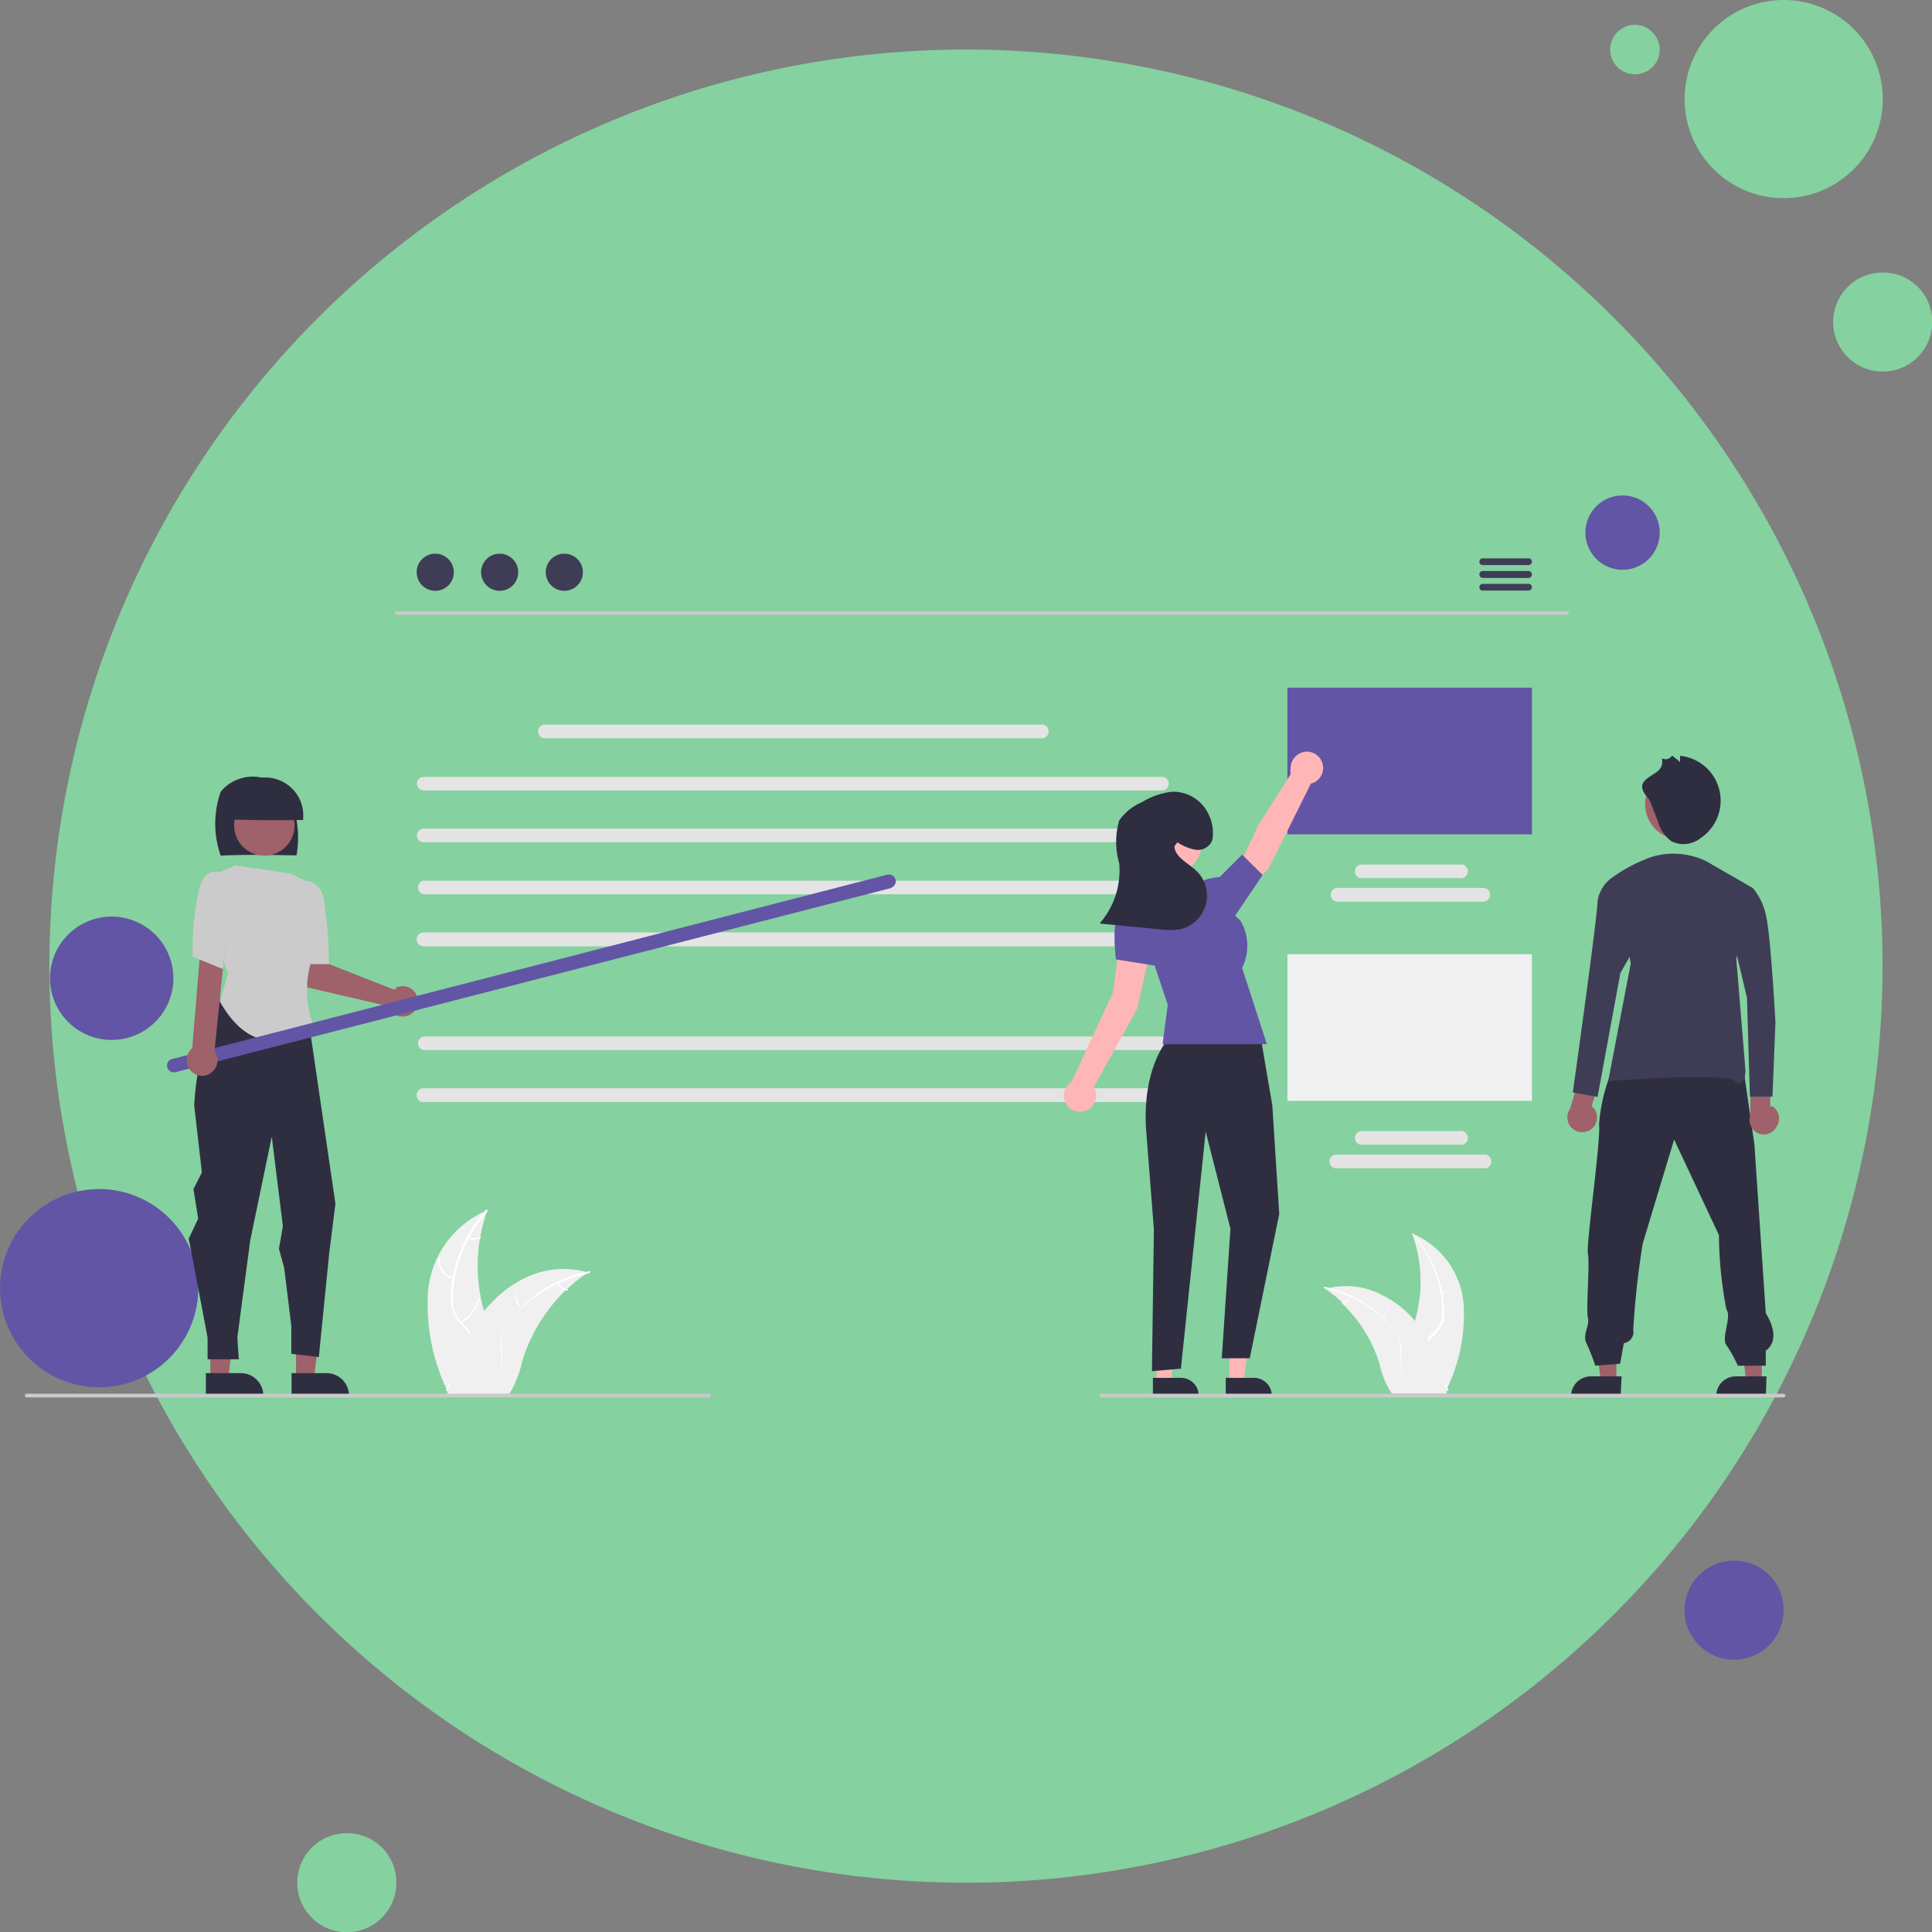 <svg id="Layer_1" data-name="Layer 1" xmlns="http://www.w3.org/2000/svg" viewBox="0 0 77.99 78"><rect x="0" y="0" width="77.99" height="78" fill="#808080" stroke="none"/><defs><style>.cls-1{fill:#85d1a0;}.cls-2{fill:#6255a5;}.cls-3{fill:#f0f0f0;}.cls-4{fill:#fff;}.cls-5{fill:#cacaca;}.cls-6{fill:#3f3d56;}.cls-7{fill:#e4e4e4;}.cls-8{fill:#ffb6b6;}.cls-9{fill:#2f2e41;}.cls-10{fill:#9f616a;}.cls-11{fill:#a0616a;}.cls-12{fill:#cbcbcb;}</style></defs><title>in blog</title><path class="cls-1" d="M66,1a1,1,0,0,0,0,2,1,1,0,0,0,1-1,1,1,0,0,0-.3-.7A1,1,0,0,0,66,1Z" transform="translate(0 0)"/><path class="cls-1" d="M39,2A37,37,0,1,0,65.16,12.84,37,37,0,0,0,39,2Z" transform="translate(0 0)"/><path class="cls-1" d="M72,0a4,4,0,1,0,2.83,1.17A4,4,0,0,0,72,0Z" transform="translate(0 0)"/><path class="cls-1" d="M76,11a2,2,0,1,0,2,2,2,2,0,0,0-.58-1.42A2,2,0,0,0,76,11Z" transform="translate(0 0)"/><path class="cls-2" d="M70,63a2,2,0,1,0,2,2,2,2,0,0,0-.58-1.42A2,2,0,0,0,70,63ZM4,48a4,4,0,1,0,2.83,1.17A4,4,0,0,0,4,48Z" transform="translate(0 0)"/><path class="cls-1" d="M14,74a2,2,0,1,0,2,2,2,2,0,0,0-.58-1.42A2,2,0,0,0,14,74Z" transform="translate(0 0)"/><path class="cls-2" d="M4.5,37a2.49,2.49,0,1,0,1.77.73A2.51,2.51,0,0,0,4.5,37Zm61-17a1.5,1.5,0,1,0,1.06.44A1.5,1.5,0,0,0,65.5,20Z" transform="translate(0 0)"/><path class="cls-3" d="M17.28,52.11a3.93,3.93,0,0,1,2.4-3.26,6.57,6.57,0,0,0,0,4.5A2.68,2.68,0,0,1,20,55.08a1.52,1.52,0,0,1-.75.79,4,4,0,0,1-1.07.32l-.07.06A8.07,8.07,0,0,1,17.28,52.11Z" transform="translate(0 0)"/><path class="cls-4" d="M19.7,48.87A5.59,5.59,0,0,0,18.3,52a2.43,2.43,0,0,0,0,.76,1.44,1.44,0,0,0,.35.64,3.18,3.18,0,0,1,.44.53.83.83,0,0,1,0,.69,2,2,0,0,1-.49.73,2.1,2.1,0,0,0-.54.81s-.07,0-.06,0c.16-.55.7-.87,1-1.37a.89.89,0,0,0,.06-.76,2.53,2.53,0,0,0-.44-.55,1.46,1.46,0,0,1-.36-.61,2.38,2.38,0,0,1-.06-.75,5.64,5.64,0,0,1,1.43-3.3s.06,0,0,0Z" transform="translate(0 0)"/><path class="cls-4" d="M18.32,51.65a.84.84,0,0,1-.64-.88s.07,0,.06,0a.78.78,0,0,0,.6.82S18.36,51.66,18.32,51.65Z" transform="translate(0 0)"/><path class="cls-4" d="M18.59,53.35a1.63,1.63,0,0,0,.72-.93s.07,0,.06,0a1.67,1.67,0,0,1-.76,1s-.06,0,0-.06Z" transform="translate(0 0)"/><path class="cls-4" d="M18.93,49.93a.5.5,0,0,0,.46,0s.06,0,0,.05a.55.55,0,0,1-.5,0,.05.05,0,0,1,0,0s0,0,0,0Z" transform="translate(0 0)"/><path class="cls-3" d="M23.79,51.37l-.06,0a6.92,6.92,0,0,0-.8.63l-.06.05a6.67,6.67,0,0,0-1.44,2,5.89,5.89,0,0,0-.35.91,4.35,4.35,0,0,1-.49,1.26l-.09.11H18.07v-.08h0v0c0-.09,0-.19.07-.28h0a9.12,9.12,0,0,1,.8-2.09l0-.06a5.68,5.68,0,0,1,.55-.83,3.52,3.52,0,0,1,.36-.41A4.47,4.47,0,0,1,21,51.69a3.55,3.55,0,0,1,2.68-.34Z" transform="translate(0 0)"/><path class="cls-4" d="M23.79,51.4a5.66,5.66,0,0,0-3,1.68,2.65,2.65,0,0,0-.43.62,1.38,1.38,0,0,0-.11.72,2.74,2.74,0,0,1,0,.7.84.84,0,0,1-.38.57,2.06,2.06,0,0,1-.83.29,2.16,2.16,0,0,0-.92.32s-.07,0,0,0c.47-.35,1.09-.27,1.6-.52a.84.84,0,0,0,.5-.57,2.35,2.35,0,0,0,0-.7,1.56,1.56,0,0,1,.08-.71,2.21,2.21,0,0,1,.41-.63A5.47,5.47,0,0,1,22,52a5.85,5.85,0,0,1,1.81-.69s0,0,0,.06Z" transform="translate(0 0)"/><path class="cls-4" d="M21,52.79a.82.82,0,0,1,0-1.09s.07,0,0,0a.77.77,0,0,0,0,1s0,.07-.05,0Z" transform="translate(0 0)"/><path class="cls-4" d="M20.2,54.31A1.64,1.64,0,0,0,21.34,54s.07,0,0,0a1.69,1.69,0,0,1-1.19.32s0-.07,0-.06Z" transform="translate(0 0)"/><path class="cls-4" d="M22.54,51.78a.49.49,0,0,0,.38.26s0,.06,0,.06a.53.53,0,0,1-.42-.28s0,0,0,0Z" transform="translate(0 0)"/><path class="cls-3" d="M59.08,52.61A3.39,3.39,0,0,0,57,49.79a5.66,5.66,0,0,1,0,3.89,2.3,2.3,0,0,0-.26,1.5,1.31,1.31,0,0,0,.65.68,3.94,3.94,0,0,0,.92.28l.06,0A6.86,6.86,0,0,0,59.08,52.61Z" transform="translate(0 0)"/><path class="cls-4" d="M57,49.81a4.81,4.81,0,0,1,1.2,2.73,2.09,2.09,0,0,1,0,.66,1.19,1.19,0,0,1-.3.55,2.39,2.39,0,0,0-.38.46.74.74,0,0,0,0,.6,2,2,0,0,0,.42.63,1.84,1.84,0,0,1,.47.7s.06,0,.06,0c-.14-.48-.61-.75-.84-1.19a.78.78,0,0,1-.05-.65,2,2,0,0,1,.39-.47,1.39,1.39,0,0,0,.31-.54,2,2,0,0,0,0-.65,4.76,4.76,0,0,0-.35-1.43A5,5,0,0,0,57,49.77s-.06,0,0,0Z" transform="translate(0 0)"/><path class="cls-4" d="M58.18,52.21a.71.71,0,0,0,.55-.76,0,0,0,0,0,0,0,.66.66,0,0,1-.52.71s0,.06,0,.05Z" transform="translate(0 0)"/><path class="cls-4" d="M58,53.69a1.45,1.45,0,0,1-.63-.81s-.06,0,0,0a1.44,1.44,0,0,0,.66.83s0,0,0,0Z" transform="translate(0 0)"/><path class="cls-4" d="M57.65,50.72a.41.41,0,0,1-.39,0s0,0,0,0a.47.47,0,0,0,.43,0s0,0,0,0,0,0,0,0Z" transform="translate(0 0)"/><path class="cls-3" d="M53.45,52l0,0a5.22,5.22,0,0,1,.7.54s0,0,0,.05a5.82,5.82,0,0,1,1.24,1.7,5.24,5.24,0,0,1,.3.78,3.76,3.76,0,0,0,.43,1.09l.07.09H58.4v-.07h0l-.06-.25h0a8.17,8.17,0,0,0-.69-1.8l0,0a5,5,0,0,0-.47-.73c-.1-.12-.2-.24-.31-.35a3.85,3.85,0,0,0-1-.73,3.1,3.1,0,0,0-2.32-.3Z" transform="translate(0 0)"/><path class="cls-4" d="M53.45,52a4.93,4.93,0,0,1,2.61,1.45,2,2,0,0,1,.37.54,1.2,1.2,0,0,1,.1.62,2.42,2.42,0,0,0,0,.6.73.73,0,0,0,.33.5,2.06,2.06,0,0,0,.72.25,1.86,1.86,0,0,1,.79.27s.06,0,0,0c-.4-.3-.94-.24-1.37-.45a.74.74,0,0,1-.44-.49,2.08,2.08,0,0,1,0-.61,1.26,1.26,0,0,0-.07-.61,2,2,0,0,0-.35-.55A4.65,4.65,0,0,0,55,52.55a4.88,4.88,0,0,0-1.56-.61,0,0,0,0,0,0,.06Z" transform="translate(0 0)"/><path class="cls-4" d="M55.85,53.2a.71.71,0,0,0,0-.94,0,0,0,1,0,0,0,.67.67,0,0,1,0,.88S55.83,53.22,55.85,53.2Z" transform="translate(0 0)"/><path class="cls-4" d="M56.55,54.51a1.38,1.38,0,0,1-1-.27s-.06,0,0,0a1.43,1.43,0,0,0,1,.27s0-.05,0-.05Z" transform="translate(0 0)"/><path class="cls-4" d="M54.53,52.33a.43.43,0,0,1-.32.22s0,.05,0,.05a.47.47,0,0,0,.35-.24,0,0,0,0,0,0,0S54.54,52.32,54.53,52.33Z" transform="translate(0 0)"/><path class="cls-5" d="M63.27,24.82H16a.07.07,0,0,1,0-.14H63.27a.07.07,0,0,1,0,.14Z" transform="translate(0 0)"/><circle class="cls-6" cx="17.57" cy="23.1" r="0.75"/><circle class="cls-6" cx="20.17" cy="23.1" r="0.75"/><circle class="cls-6" cx="22.78" cy="23.1" r="0.75"/><path class="cls-6" d="M61.7,22.81H59.85a.13.13,0,0,1-.13-.14.13.13,0,0,1,.13-.13H61.7a.13.13,0,0,1,.14.13.14.14,0,0,1-.14.14Z" transform="translate(0 0)"/><path class="cls-6" d="M61.7,23.33H59.85a.14.14,0,0,1-.13-.14.13.13,0,0,1,.13-.14H61.7a.14.14,0,0,1,.14.14.14.14,0,0,1-.14.14Z" transform="translate(0 0)"/><path class="cls-6" d="M61.7,23.84H59.85a.13.13,0,0,1-.13-.14.13.13,0,0,1,.13-.13H61.7a.13.13,0,0,1,.14.13.14.14,0,0,1-.14.14Z" transform="translate(0 0)"/><rect class="cls-2" x="51.97" y="27.76" width="9.87" height="5.92"/><path class="cls-7" d="M59.87,36.4H54a.28.28,0,0,1,0-.56h5.87a.28.28,0,0,1,0,.56Z" transform="translate(0 0)"/><path class="cls-7" d="M58.92,35.45h-4a.28.28,0,0,1,0-.55h4a.28.28,0,1,1,0,.55Z" transform="translate(0 0)"/><rect class="cls-3" x="51.97" y="38.52" width="9.87" height="5.92"/><path class="cls-7" d="M59.87,47.16H54a.28.28,0,1,1,0-.55h5.87a.28.28,0,1,1,0,.55Z" transform="translate(0 0)"/><path class="cls-7" d="M58.92,46.21h-4a.28.28,0,0,1,0-.55h4a.28.28,0,1,1,0,.55Z" transform="translate(0 0)"/><path class="cls-7" d="M46.91,31.91H17.1a.28.28,0,0,1-.27-.28.27.27,0,0,1,.27-.27H46.91a.27.27,0,0,1,.27.27A.28.28,0,0,1,46.91,31.91Z" transform="translate(0 0)"/><path class="cls-7" d="M46.91,34H17.1a.27.27,0,0,1-.27-.27.28.28,0,0,1,.27-.28H46.91a.28.28,0,0,1,.27.28A.27.27,0,0,1,46.91,34Z" transform="translate(0 0)"/><path class="cls-7" d="M46.91,36.1H17.1a.28.28,0,0,1,0-.55H46.91a.28.28,0,0,1,0,.55Z" transform="translate(0 0)"/><path class="cls-7" d="M46.91,38.2H17.1a.28.28,0,0,1,0-.56H46.91a.28.28,0,0,1,0,.56Z" transform="translate(0 0)"/><path class="cls-7" d="M46.91,42.39H17.1a.28.28,0,0,1,0-.55H46.91a.28.28,0,0,1,0,.55Z" transform="translate(0 0)"/><path class="cls-7" d="M46.91,44.49H17.1a.28.28,0,0,1,0-.56H46.91a.28.28,0,0,1,0,.56Z" transform="translate(0 0)"/><path class="cls-7" d="M42,29.8H22a.27.27,0,0,1-.28-.27.28.28,0,0,1,.28-.28H42a.28.28,0,1,1,0,.55Z" transform="translate(0 0)"/><polygon class="cls-8" points="49.63 55.8 50.2 55.8 50.48 53.58 49.63 53.58 49.63 55.8"/><path class="cls-9" d="M49.48,55.62h1.14a.72.72,0,0,1,.72.72v0H49.48Z" transform="translate(0 0)"/><polygon class="cls-8" points="46.68 55.8 47.26 55.8 47.53 53.58 46.68 53.58 46.68 55.8"/><path class="cls-9" d="M46.54,55.62h1.13a.72.72,0,0,1,.72.72v0H46.54Z" transform="translate(0 0)"/><path class="cls-8" d="M53.41,31a.66.66,0,0,0-.65-.66.67.67,0,0,0-.66.66.74.74,0,0,0,0,.25l-1.32,2.09L50,35l.68.61.53-.55,1.71-3.43A.64.64,0,0,0,53.41,31Z" transform="translate(0 0)"/><path class="cls-8" d="M46.54,37.91l-1.3-.2-.31,2.35-1.68,3.62a.65.65,0,1,0,.9.21l1.76-3.18Z" transform="translate(0 0)"/><path class="cls-9" d="M47.26,41.82s-1.14,1.06-1,3.71l.32,4.1-.08,5.72,1.17-.1,1-9.57,1,3.92-.35,5.23,1.13,0L51.64,49l-.28-4.38-.47-2.75Z" transform="translate(0 0)"/><path class="cls-2" d="M48.48,35.64l-2.73.77,1.39,4.15-.21,1.59,4.21,0-1-3.08a2,2,0,0,0-.07-1.91Z" transform="translate(0 0)"/><path class="cls-2" d="M48.15,36.3l.33-.66s0-.16.76-.24l.9-.9.83.82-1.4,2.07Z" transform="translate(0 0)"/><path class="cls-2" d="M46.84,37s-1-1.09-1.52-.54-.27,2.27-.27,2.27l1.7.27Z" transform="translate(0 0)"/><path id="a1b14455-bb06-4eca-a63d-5bd2b70c7569-681" class="cls-8" d="M47.34,32.76a1.28,1.28,0,0,1,0,2.55A1.28,1.28,0,0,1,47.34,32.76Z" transform="translate(0 0)"/><path class="cls-9" d="M47.53,34a1.9,1.9,0,0,0,.72.3.63.63,0,0,0,.66-.32.8.8,0,0,0,.05-.26,1.73,1.73,0,0,0-.44-1.25,1.58,1.58,0,0,0-1.21-.51,3,3,0,0,0-1.21.42,2.11,2.11,0,0,0-.92.74,3.08,3.08,0,0,0,0,1.73,3.26,3.26,0,0,1-.79,2.43l2.38.23a2.82,2.82,0,0,0,.87,0,1.39,1.39,0,0,0,1.05-1.66,1.37,1.37,0,0,0-.39-.69c-.34-.33-.88-.56-.89-1" transform="translate(0 0)"/><polygon class="cls-10" points="65.25 55.75 64.62 55.75 64.32 53.32 65.25 53.32 65.25 55.75"/><path class="cls-9" d="M65.42,56.36h-2v0a.8.8,0,0,1,.79-.8h1.25Z" transform="translate(0 0)"/><polygon class="cls-10" points="71.12 55.75 70.49 55.75 70.19 53.32 71.12 53.32 71.12 55.75"/><path class="cls-9" d="M71.28,56.36h-2v0a.79.79,0,0,1,.79-.8h1.24Z" transform="translate(0 0)"/><path class="cls-9" d="M65,43.4a6.76,6.76,0,0,0-.45,2c.08.61-.53,4.84-.45,5.22s-.08,2.27,0,2.58-.22.66-.07,1a9.15,9.15,0,0,1,.37.93l1-.08.15-.83a.45.45,0,0,0,.38-.53,34.21,34.21,0,0,1,.38-3.48L67.58,46l1.81,3.86a16.33,16.33,0,0,0,.3,3c.23.3-.22,1.13,0,1.44a4.93,4.93,0,0,1,.46.83h1.13v-.61s.69-.38,0-1.51l-.46-6.82-.45-3.1Z" transform="translate(0 0)"/><circle class="cls-11" cx="67.82" cy="32.47" r="1.41"/><path class="cls-9" d="M66.62,32.37l.3.77a1.52,1.52,0,0,0,.55.82,1.11,1.11,0,0,0,1.17-.12,1.82,1.82,0,0,0-.82-3.33v.25l-.32-.26a.32.32,0,0,1-.42.11l0,0a.48.48,0,0,1-.15.51c-.17.16-.66.35-.64.64S66.54,32.17,66.62,32.37Z" transform="translate(0 0)"/><path class="cls-10" d="M71.71,45.49a.59.59,0,0,0-.16-.83l-.09,0,0-1.37L70.66,43V45a.6.6,0,0,0,.36.77A.59.59,0,0,0,71.71,45.49Z" transform="translate(0 0)"/><path class="cls-6" d="M68.87,34.76a3.07,3.07,0,0,0-2.13-.19,6.14,6.14,0,0,0-1.58.8l.67,3.52-.91,4.75s4.68-.36,5.11,0,.43-.43.43-.43l-.37-4.5.67-2.86Z" transform="translate(0 0)"/><path class="cls-10" d="M64.25,45.57a.59.59,0,0,0,.08-.84l-.08-.08.41-1.3-.73-.44-.55,1.85a.6.6,0,0,0,.87.81Z" transform="translate(0 0)"/><path class="cls-6" d="M65.59,35.37h-.43a1.44,1.44,0,0,0-.67,1c0,.61-1,7.73-1,7.73l1,.18.92-5L66.14,38Z" transform="translate(0 0)"/><path class="cls-6" d="M69.6,35.85h1.16a2.55,2.55,0,0,1,.55,1.22c.18.85.36,4.2.36,4.2l-.12,3h-.91l-.12-4-.61-2.56Z" transform="translate(0 0)"/><path class="cls-10" d="M16,39.9l-.09.05-2.7-1.06-.11-.7-1.08,0,.07,1.25a.47.47,0,0,0,.37.43l3.22.75a.61.61,0,1,0,1.16-.39.61.61,0,0,0-.77-.39l-.07,0Z" transform="translate(0 0)"/><polygon class="cls-10" points="11.95 55.67 12.67 55.67 13.01 52.9 11.95 52.9 11.95 55.67"/><path class="cls-9" d="M11.77,55.43h1.41a.91.91,0,0,1,.91.9v0H11.77Z" transform="translate(0 0)"/><polygon class="cls-10" points="8.49 55.67 9.21 55.67 9.55 52.9 8.49 52.9 8.49 55.67"/><path class="cls-9" d="M8.31,55.43H9.73a.91.91,0,0,1,.9.9v0H8.31Z" transform="translate(0 0)"/><path class="cls-9" d="M8.91,34.54a3.87,3.87,0,0,1,0-2.58,1.67,1.67,0,0,1,1.83-.52,2,2,0,0,1,1.15,1.29,4.2,4.2,0,0,1,.08,1.8C10.94,34.51,9.9,34.49,8.91,34.54Z" transform="translate(0 0)"/><circle class="cls-10" cx="10.67" cy="33.32" r="1.22"/><path class="cls-9" d="M9.19,33.07A1.53,1.53,0,1,1,12.24,33v.1C11.2,33.11,10.16,33.12,9.19,33.07Z" transform="translate(0 0)"/><path class="cls-9" d="M9.66,39l-.51.85a11.55,11.55,0,0,0-1.31,4.78l.31,2.7L7.81,48,8,49.19,7.62,50l.76,4,0,.87H9.64L9.58,54l.52-3.92.87-4.2.45,3.62-.16.91.21.76.29,2.35,0,1.13,1.11.13.42-4.19.25-2-1.3-8.88Z" transform="translate(0 0)"/><path class="cls-12" d="M9.5,34.93l-.76.33L8.32,37l.89,2.29-.33,1.15c1,1.74,2.27,2,3.75.88a4,4,0,0,1,0-2.71A1.36,1.36,0,0,0,12.91,37l-.52-1.41-.64-.32Z" transform="translate(0 0)"/><path class="cls-12" d="M12.24,35.87l.17-.32a.88.88,0,0,1,.64.61,18.7,18.7,0,0,1,.23,2.76l-1,0Z" transform="translate(0 0)"/><path class="cls-2" d="M36,35.84,7.09,43.28a.28.28,0,0,1-.34-.2.27.27,0,0,1,.2-.33l28.86-7.44a.28.28,0,0,1,.34.2.27.27,0,0,1-.2.33Z" transform="translate(0 0)"/><path class="cls-10" d="M8.43,43.36a.63.63,0,0,0,.29-.84l-.06-.1.47-4.6h-1l-.37,4.49a.64.64,0,0,0-.07.9.63.63,0,0,0,.76.15Z" transform="translate(0 0)"/><path class="cls-12" d="M9.36,35.78,9,35.27s-.63-.42-.95.56a10.86,10.86,0,0,0-.27,2.79l1.22.5Z" transform="translate(0 0)"/><path class="cls-5" d="M28.62,56.41H1.08A.08.08,0,0,1,1,56.34a.09.09,0,0,1,.08-.08H28.62a.08.08,0,0,1,.07.08A.07.07,0,0,1,28.62,56.41Z" transform="translate(0 0)"/><path class="cls-5" d="M72,56.41H44.45a.07.07,0,0,1-.07-.07.08.08,0,0,1,.07-.08H72a.08.08,0,0,1,.07.08A.07.07,0,0,1,72,56.41Z" transform="translate(0 0)"/></svg>